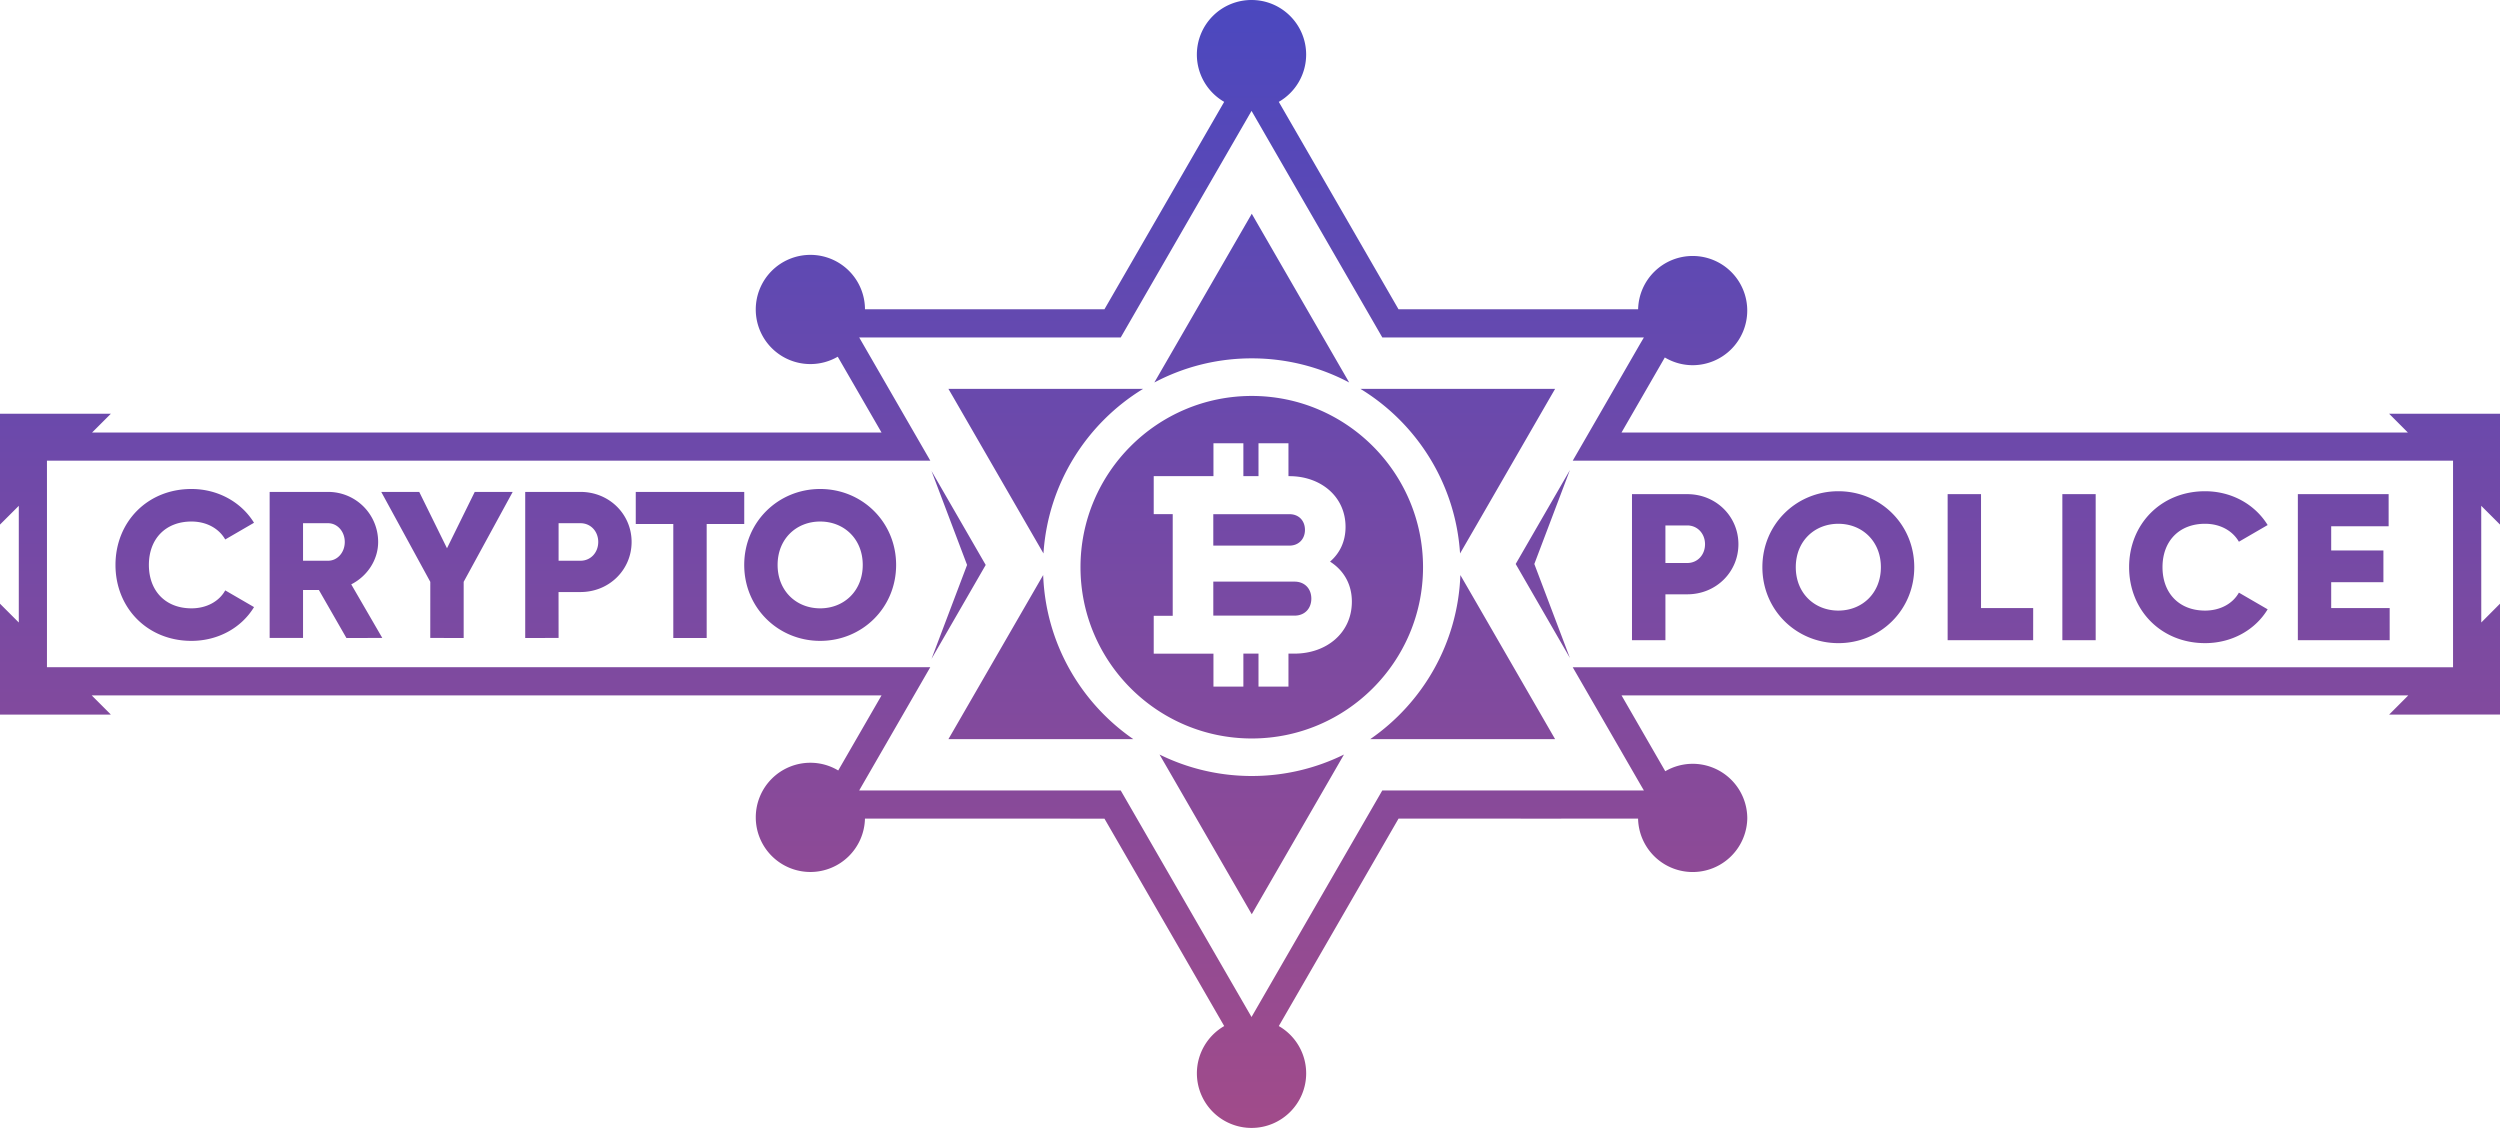 <svg xmlns="http://www.w3.org/2000/svg" width="339.389" height="153.122"><linearGradient id="a" gradientUnits="userSpaceOnUse" x1="1459.657" y1="-367.163" x2="1612.78" y2="-367.163" gradientTransform="rotate(90 631.094 -828.563)"><stop offset="0" stop-color="#4b48bf"/><stop offset="1" stop-color="#a14b8a"/></linearGradient><path fill="url(#a)" d="M339.386 56.166h-15.049l2.546 2.551H220.129l5.88-10.189a7.374 7.374 0 0 0 3.773 1.05 7.416 7.416 0 0 0 7.416-7.419 7.406 7.406 0 0 0-7.416-7.408 7.4 7.4 0 0 0-7.398 7.237h-32.526l-9.976-17.287-6.28-10.873a7.405 7.405 0 0 0 3.715-6.417c0-4.094-3.323-7.411-7.417-7.411a7.412 7.412 0 0 0-7.419 7.411 7.414 7.414 0 0 0 3.709 6.417l-6.273 10.873-9.984 17.287h-32.507a7.41 7.41 0 0 0-7.416-7.388 7.411 7.411 0 0 0-7.411 7.413 7.407 7.407 0 0 0 7.411 7.411 7.4 7.4 0 0 0 3.718-.999l5.945 10.292H12.501l2.551-2.551H0v15.049l2.551-2.547v15.84L0 81.957v15.055l15.052-.006-2.599-2.6 107.222-.004-5.882 10.194a7.308 7.308 0 0 0-3.781-1.047 7.408 7.408 0 0 0-7.411 7.41 7.414 7.414 0 0 0 7.411 7.418 7.413 7.413 0 0 0 7.411-7.246h12.555l19.958.004 9.984 17.285 6.273 10.873a7.41 7.41 0 0 0-3.709 6.416 7.415 7.415 0 0 0 7.419 7.412c4.093 0 7.417-3.32 7.417-7.412a7.403 7.403 0 0 0-3.715-6.416l6.277-10.873 9.979-17.291 19.965.006 12.552-.006a7.414 7.414 0 0 0 14.825-.023 7.412 7.412 0 0 0-7.416-7.415 7.407 7.407 0 0 0-3.717 1.008l-5.938-10.297H326.94l-2.6 2.606 15.049-.004v-15.05l-2.542 2.552-.006-15.84 2.548 2.547V56.166h-.003zm-6.372 12.502v21.916H213.507l3.311 5.734 5.941 10.293.407.696h-35.512l-1.102 1.91-9.984 17.293-6.272 10.869-.395.684-.396-.684-6.28-10.869-9.979-17.293-1.104-1.91H116.64l.464-.807 5.876-10.185 3.308-5.735H6.374l.002-6.076v-15.84l-.002-6.124h119.922l-3.313-5.737-5.936-10.289-.407-.703h35.505l1.104-1.913 9.979-17.287 6.28-10.873.396-.683.395.683 6.272 10.873 9.984 17.287 1.102 1.913h35.512l-.478.809-5.873 10.184-3.311 5.737h119.507v6.127zM236 73.882c0 3.765-3.029 6.799-6.938 6.799h-2.972v6.229h-4.539V67.084h7.511c3.908 0 6.938 3.029 6.938 6.798zm-4.533 0c0-1.442-1.022-2.545-2.406-2.551h-2.972v5.1h2.972c1.383 0 2.406-1.101 2.406-2.549zm7.786 3.116c0-5.834 4.618-10.31 10.313-10.31 5.688 0 10.306 4.476 10.306 10.31 0 5.836-4.615 10.313-10.306 10.313-5.694-.003-10.313-4.477-10.313-10.313zm16.088 0c0-3.539-2.551-5.891-5.776-5.891-3.231 0-5.777 2.352-5.777 5.891 0 3.541 2.546 5.893 5.777 5.893 3.226-.001 5.776-2.352 5.776-5.893zm20.674 5.554l-.003 4.356h-11.609V67.083h4.532v15.468l7.08.001zm8.485-15.468V86.91h-4.524V67.084h4.524zm4.539 9.91c0-5.83 4.333-10.306 10.309-10.306 3.599 0 6.771 1.778 8.498 4.589l-3.903 2.266c-.885-1.531-2.582-2.438-4.595-2.438-3.516 0-5.776 2.354-5.776 5.891 0 3.541 2.268 5.895 5.776 5.895 2.013 0 3.741-.904 4.595-2.438l3.903 2.266c-1.696 2.809-4.868 4.59-8.498 4.59-5.976-.001-10.309-4.475-10.309-10.315zm35.372 5.558v4.356h-12.465V67.083h12.324v4.364h-7.798v3.285l7.089-.002v4.305h-7.089v3.517h7.939zM15.678 76.693c0-5.836 4.333-10.31 10.309-10.31 3.599 0 6.776 1.782 8.496 4.586l-3.906 2.267c-.877-1.529-2.576-2.435-4.583-2.435-3.513 0-5.782 2.349-5.782 5.89 0 3.543 2.269 5.895 5.782 5.895 2.007 0 3.735-.908 4.583-2.438l3.909 2.268c-1.697 2.803-4.871 4.586-8.499 4.586-5.976 0-10.309-4.473-10.309-10.309zm27.613 3.402h-2.152v6.511h-4.533V66.78h7.929a6.78 6.78 0 0 1 6.801 6.792c0 2.442-1.475 4.649-3.653 5.758l4.216 7.275-4.871.006-3.737-6.516zm-2.152-3.972h3.396c1.252.006 2.269-1.102 2.269-2.545s-1.016-2.549-2.269-2.549h-3.396v5.094zm21.807 2.863v7.625l-4.535-.006.005-7.615-6.659-12.211h5.156l3.769 7.65 3.767-7.65h5.153l-6.656 12.207zm22.798-5.414c0 3.771-3.035 6.801-6.941 6.801h-2.978l.006 6.232-4.53.006V66.779h7.502c3.907 0 6.941 3.029 6.941 6.793zm-4.529.006c0-1.443-1.022-2.549-2.411-2.549h-2.972v5.094h2.972c1.386 0 2.405-1.102 2.411-2.545zm19.82-2.44h-5.099v15.474h-4.532V71.138h-5.096v-4.359h14.728l-.001 4.359zm-.002 5.555c0-5.836 4.621-10.31 10.312-10.31 5.688 0 10.309 4.474 10.309 10.312 0 5.836-4.621 10.307-10.309 10.307-5.692 0-10.312-4.473-10.312-10.309zm16.09.002c0-3.545-2.551-5.894-5.779-5.894-3.231 0-5.779 2.349-5.779 5.89 0 3.543 2.548 5.895 5.779 5.895 3.226 0 5.779-2.352 5.779-5.891zm9.333 12.754l4.83-12.754-4.83-12.756 7.359 12.756-7.359 12.754zm86.67-25.636l-4.832 12.751 4.832 12.76-7.362-12.76 7.362-12.751zm-43.82-33.705l.629-1.09.626 1.09 9.984 17.287 2.615 4.53c-3.945-2.087-8.446-3.277-13.228-3.277s-9.278 1.19-13.224 3.277l2.617-4.53 9.981-17.287zm-40.553 22.685l.632 1.084 9.979 17.291 2.292 3.965c.615-9.468 5.871-17.667 13.523-22.339h-25.167l-1.259-.001zm21.219 47.548h3.88c-7.137-4.924-11.896-13.03-12.236-22.272l-2.252 3.899-9.979 17.283-.632 1.09h21.219zm30.573 5.399l1.906-3.308a28.216 28.216 0 0 1-12.519 2.914c-4.489 0-8.74-1.051-12.518-2.914l1.911 3.308 9.979 17.286.629 1.089.626-1.089 9.986-17.286zm30.568-5.399l-.629-1.09-9.976-17.283-2.255-3.899c-.343 9.24-5.104 17.35-12.236 22.272h25.096zm0-47.548H184.69c7.653 4.672 12.908 12.874 13.521 22.343l2.297-3.969 9.976-17.291.629-1.083zM175.054 74.07h-10.343v-4.267h10.343c1.281 0 2.101.896 2.101 2.134 0 1.244-.86 2.133-2.101 2.133zm2.966 7.195c0 1.345-.896 2.31-2.277 2.31h-11.03V78.96h11.03c1.381-.001 2.277.962 2.277 2.305zm-8.086-27.513c-12.823 0-23.251 10.428-23.251 23.246 0 12.824 10.428 23.254 23.251 23.254 12.82 0 23.251-10.43 23.251-23.254 0-12.818-10.431-23.246-23.251-23.246zm5.809 34.98h-.827v4.475h-4.068v-4.475h-2.053v4.475h-4.062v-4.471h-8.109v-5.138h2.579V69.795h-2.579v-5.153h8.109v-4.467h4.062v4.467h2.053v-4.467h4.068v4.467h.14c4.199 0 7.61 2.726 7.61 6.888 0 1.996-.792 3.582-2.103 4.713 1.793 1.141 2.961 2.992 2.961 5.436-.001 4.268-3.474 7.053-7.781 7.053z"/></svg>